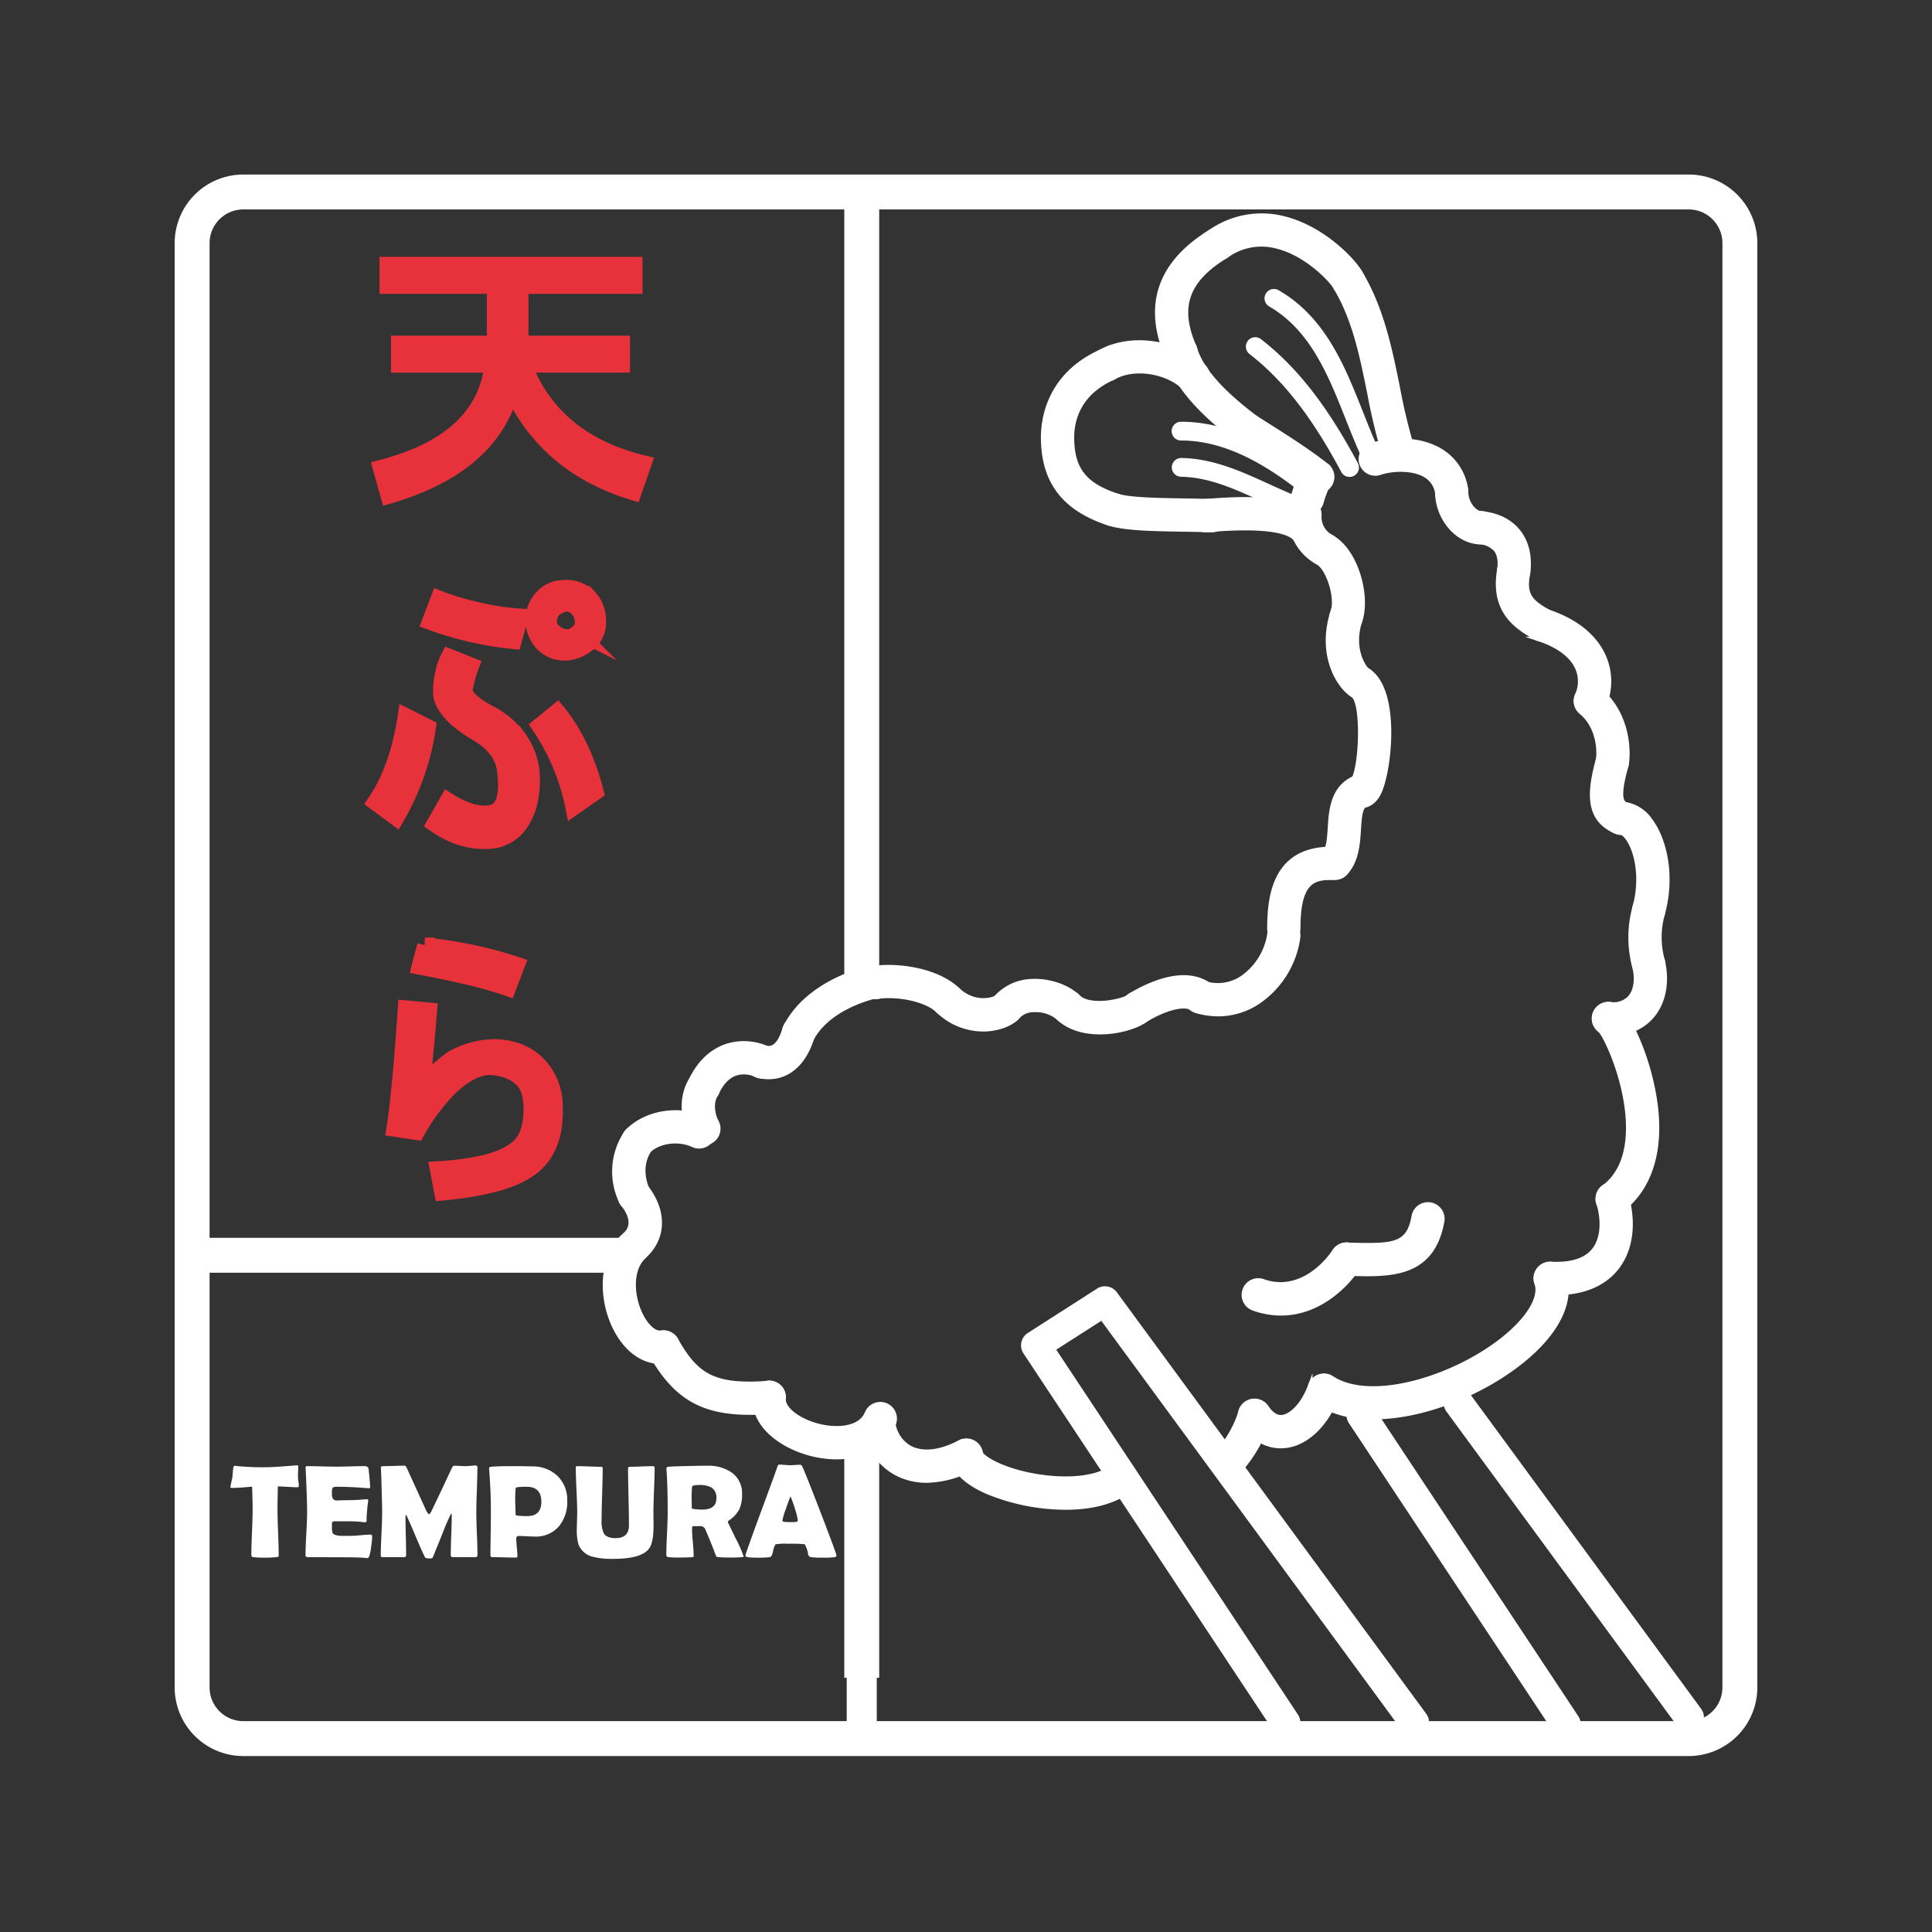 <svg id="Layer_1" data-name="Layer 1" xmlns="http://www.w3.org/2000/svg" width="159.999mm" height="159.999mm" viewBox="0 0 453.54 453.54"><rect x="0" y="0" width="453.54" height="453.54" fill="#333333" stroke="none"/><defs><style>.cls-1,.cls-2{fill:#fff;}.cls-1{stroke:#fff;}.cls-1,.cls-3{stroke-miterlimit:10;}.cls-3{fill:#e7323b;stroke:#e7323b;stroke-width:3.597px;}</style></defs><title>logoRed</title><path class="cls-1" d="M396.44,411.733H57.101a15.615,15.615,0,0,1-15.597-15.598V57.069A15.615,15.615,0,0,1,57.101,41.472H396.44a15.615,15.615,0,0,1,15.598,15.598V396.136A15.615,15.615,0,0,1,396.44,411.733ZM57.101,48.667a8.412,8.412,0,0,0-8.402,8.402V396.136a8.412,8.412,0,0,0,8.402,8.402H396.44a8.412,8.412,0,0,0,8.402-8.402V57.069a8.412,8.412,0,0,0-8.402-8.402Z"/><path class="cls-1" d="M277.272,86.188a3.409,3.409,0,0,1-3.123-2.041c-5.428-12.38-2.048-22.403,10.047-29.791a3.407,3.407,0,1,1,3.553,5.815c-9.216,5.63-11.416,11.982-7.357,21.24a3.41,3.41,0,0,1-3.119,4.777Z"/><path class="cls-1" d="M309.346,115.361a3.395,3.395,0,0,1-2.088-.716c-4.351-3.377-9.156-6.419-13.804-9.36l-2.588-1.642a3.407,3.407,0,1,1,3.662-5.747l2.571,1.63c4.783,3.027,9.729,6.158,14.338,9.735a3.408,3.408,0,0,1-2.092,6.1Z"/><path class="cls-1" d="M292.694,104.177a3.393,3.393,0,0,1-2.061-.696c-6.459-4.914-14.187-11.597-16.628-19.721a3.408,3.408,0,1,1,6.527-1.961c1.897,6.314,9.028,12.303,14.227,16.258a3.408,3.408,0,0,1-2.066,6.12Z"/><path class="cls-1" d="M316.433,69.177a3.408,3.408,0,0,1-3.033-1.849c-.701-1.269-6.501-7.753-13.799-9.494a13.984,13.984,0,0,0-11.705,2.242,3.408,3.408,0,1,1-3.848-5.625A21.011,21.011,0,0,1,301.526,51.29c9.271,2.357,16.489,10.097,17.938,12.927a3.409,3.409,0,0,1-3.031,4.96Z"/><path class="cls-1" d="M328.429,110.031a3.409,3.409,0,0,1-3.242-2.364,143.182,143.182,0,0,1-3.751-15.488c-1.8-8.865-3.499-17.238-7.932-24.664a3.408,3.408,0,1,1,5.852-3.493c5.029,8.424,6.925,17.767,8.759,26.801a138.312,138.312,0,0,0,3.559,14.754,3.41,3.41,0,0,1-3.244,4.453Z"/><path class="cls-1" d="M280.171,91.857a3.397,3.397,0,0,1-2.382-.971c-3.494-3.415-11.193-5.123-16.265-2.295a3.408,3.408,0,0,1-3.318-5.953c7.961-4.436,19.015-1.836,24.347,3.374a3.408,3.408,0,0,1-2.382,5.845Z"/><path class="cls-1" d="M248.263,106.033a3.408,3.408,0,0,1-3.407-3.408c0-4.215,1.326-14.613,13.616-20.12a3.408,3.408,0,0,1,2.787,6.22c-8.343,3.738-9.589,10.313-9.589,13.9A3.408,3.408,0,0,1,248.263,106.033Z"/><path class="cls-1" d="M261.317,123.044a3.403,3.403,0,0,1-1.057-.169c-10.511-3.424-15.405-9.859-15.405-20.251a3.407,3.407,0,1,1,6.814,0c0,7.497,2.9,11.229,10.702,13.771a3.408,3.408,0,0,1-1.055,6.649Z"/><path class="cls-1" d="M306.277,127.296a3.398,3.398,0,0,1-2.406-.995c-1.254-1.251-5.582-3.155-20.504-1.853a3.407,3.407,0,1,1-.592-6.789c14.042-1.228,22.031-.049,25.908,3.816a3.408,3.408,0,0,1-2.406,5.821Z"/><path class="cls-1" d="M284.523,124.461c-.039,0-.078,0-.117-.002-2.106-.071-4.331-.106-6.552-.142-7.12-.114-13.847-.221-17.594-1.442a3.407,3.407,0,1,1,2.111-6.479c2.772.903,9.582,1.011,15.592,1.107,2.261.036,4.527.072,6.673.144a3.408,3.408,0,0,1-.113,6.814Z"/><path class="cls-1" d="M322.272,109.484a1.704,1.704,0,0,1-1.535-.963c-1.601-3.312-3.015-6.878-4.383-10.328-4.096-10.325-8.33-21-18.181-26.697a1.704,1.704,0,0,1,1.705-2.95c10.876,6.289,15.333,17.525,19.643,28.391,1.408,3.549,2.737,6.901,4.284,10.102a1.704,1.704,0,0,1-1.533,2.445Z"/><path class="cls-1" d="M316.812,111.46a1.703,1.703,0,0,1-1.505-.901C308.361,97.56,301.675,88.97,293.627,82.707a1.704,1.704,0,0,1,2.094-2.689c8.442,6.571,15.41,15.496,22.592,28.935a1.704,1.704,0,0,1-1.501,2.507Z"/><path class="cls-1" d="M305.88,121.082a1.7,1.7,0,0,1-.565-.097c-3.101-1.09-6.141-2.48-9.081-3.825-6.32-2.89-12.289-5.619-18.996-5.744a1.704,1.704,0,0,1,.031-3.407h.033c7.415.139,13.989,3.145,20.349,6.052,2.871,1.313,5.84,2.67,8.795,3.709a1.704,1.704,0,0,1-.565,3.312Z"/><path class="cls-1" d="M307.749,116.307a1.698,1.698,0,0,1-1.06-.37c-7.631-6.065-17.866-13.025-29.389-13.025-.011,0-.023,0-.031,0a1.704,1.704,0,1,1,.031-3.407c12.577,0,23.444,7.355,31.51,13.765a1.704,1.704,0,0,1-1.062,3.038Z"/><path class="cls-1" d="M310.798,132.379a3.388,3.388,0,0,1-1.673-.441,12.185,12.185,0,0,1-6.193-11.305,3.408,3.408,0,0,1,6.811.258,5.351,5.351,0,0,0,2.734,5.113,3.408,3.408,0,0,1-1.679,6.375Z"/><path class="cls-1" d="M306.93,120.475a3.411,3.411,0,0,1-3.29-4.303,31.734,31.734,0,0,1,1.935-5.168,3.408,3.408,0,0,1,6.17,2.897,24.903,24.903,0,0,0-1.528,4.061A3.409,3.409,0,0,1,306.93,120.475Z"/><path class="cls-1" d="M315.94,148.476a3.41,3.41,0,0,1-3.153-4.698c1.284-3.144-.907-10.41-3.554-11.781a3.408,3.408,0,0,1,3.135-6.052c6.169,3.196,9.114,14.569,6.728,20.411A3.409,3.409,0,0,1,315.94,148.476Z"/><path class="cls-1" d="M319.365,163.724a3.388,3.388,0,0,1-1.507-.353c-3.24-1.602-8.26-9.135-5.178-19.293a3.408,3.408,0,1,1,6.521,1.978c-1.97,6.491,1.069,10.662,1.804,11.271a3.408,3.408,0,0,1-1.641,6.396Zm1.676-6.369h0Zm-.163-.094c.024.012.048.024.071.036C320.925,157.283,320.9,157.272,320.878,157.261Z"/><path class="cls-1" d="M319.592,189.182a4.012,4.012,0,0,1-1.52-.3,3.408,3.408,0,0,1-.203-6.212c1.791-4.13,2.106-17.889-.31-19.467a3.435,3.435,0,0,1-1.033-4.707,3.381,3.381,0,0,1,4.652-1.068c7.21,4.518,5.092,23.804,2.49,28.863C322.565,188.436,320.992,189.182,319.592,189.182Z"/><path class="cls-1" d="M301.378,221.329a3.408,3.408,0,0,1-3.407-3.408c0-8.009,1.507-18.656,14.544-18.656a3.408,3.408,0,0,1,0,6.815c-4.229,0-7.729.891-7.729,11.841A3.408,3.408,0,0,1,301.378,221.329Z"/><path class="cls-1" d="M285.992,238.089a18.276,18.276,0,0,1-5.305-.81,3.408,3.408,0,0,1,1.973-6.523,10.214,10.214,0,0,0,8.956-1.232,15.266,15.266,0,0,0,6.375-10.289,3.408,3.408,0,0,1,6.773.762,21.905,21.905,0,0,1-9.399,15.218A16.848,16.848,0,0,1,285.992,238.089Z"/><path class="cls-1" d="M267.113,239.967a3.408,3.408,0,0,1-1.76-6.328c4.511-2.714,12.946-6.618,18.755-2.265a3.408,3.408,0,1,1-4.088,5.453c-1.798-1.346-6.279-.281-11.153,2.651A3.389,3.389,0,0,1,267.113,239.967Z"/><path class="cls-1" d="M258.244,242.328c-3.533,0-7.143-.88-9.725-3.268a3.408,3.408,0,0,1,4.627-5.004c2.843,2.63,10.232.96,11.652-.001a3.407,3.407,0,0,1,4.707,4.926C267.798,240.671,263.093,242.328,258.244,242.328Zm6.514-8.234c-.016.015-.029.028-.043.042C264.728,234.121,264.743,234.107,264.758,234.094Z"/><path class="cls-1" d="M236.268,239.967a3.408,3.408,0,0,1-2.638-5.564,11.686,11.686,0,0,1,8.734-4.102c4.098-.169,8.48,1.382,10.911,3.881a3.407,3.407,0,1,1-4.885,4.752,8.28,8.28,0,0,0-5.73-1.823,5.035,5.035,0,0,0-3.751,1.603A3.404,3.404,0,0,1,236.268,239.967Z"/><path class="cls-1" d="M230.786,241.65a15.325,15.325,0,0,1-10.546-4.292,3.408,3.408,0,0,1,4.644-4.988c3.828,3.566,8.242,2.36,9.025,1.732a3.387,3.387,0,0,1,4.802.044,3.426,3.426,0,0,1-.046,4.835C237.19,240.44,234.237,241.65,230.786,241.65Z"/><path class="cls-1" d="M222.562,238.272a3.395,3.395,0,0,1-2.396-.984c-2.542-2.514-9.072-4.017-14.261-3.284a3.408,3.408,0,0,1-.954-6.748c6.262-.886,15.401.631,20.007,5.186a3.407,3.407,0,0,1-2.396,5.83Z"/><path class="cls-1" d="M187.435,245.898a3.409,3.409,0,0,1-3.022-4.977c4.865-9.387,16.035-12.783,19.342-13.6a3.408,3.408,0,0,1,1.635,6.617c-2.604.643-11.378,3.274-14.926,10.12A3.408,3.408,0,0,1,187.435,245.898Z"/><path class="cls-1" d="M180.449,252.852a10.867,10.867,0,0,1-2.302-.256,3.408,3.408,0,0,1,1.449-6.66c.913.199,3.052.664,4.579-4.426a3.408,3.408,0,1,1,6.527,1.959C188.896,249.485,185.15,252.852,180.449,252.852Z"/><path class="cls-1" d="M165.162,258.604a3.408,3.408,0,0,1-3.086-4.848c2.396-5.141,5.8-7.258,8.234-8.129a13.312,13.312,0,0,1,10.035.565,3.407,3.407,0,1,1-2.946,6.144,6.472,6.472,0,0,0-4.791-.293c-1.763.631-3.228,2.176-4.354,4.591A3.408,3.408,0,0,1,165.162,258.604Z"/><path class="cls-1" d="M165.238,268.36a3.407,3.407,0,0,1-2.999-1.785c-1.931-3.564-2.659-9.039.068-13.235a3.408,3.408,0,1,1,5.715,3.713c-.976,1.502-.883,4.259.209,6.276a3.409,3.409,0,0,1-2.993,5.031Z"/><path class="cls-1" d="M149.743,271.31a3.407,3.407,0,0,1-2.439-5.786c4.352-4.463,12.196-5.709,18.244-2.899a3.408,3.408,0,0,1-2.871,6.182c-3.437-1.598-8.144-.935-10.494,1.476A3.398,3.398,0,0,1,149.743,271.31Z"/><path class="cls-1" d="M148.889,284.019a3.408,3.408,0,0,1-3.105-2,16.289,16.289,0,0,1,1.145-16.035,3.407,3.407,0,1,1,5.63,3.84c-2.688,3.94-1.114,8.176-.568,9.379a3.408,3.408,0,0,1-3.101,4.816Z"/><path class="cls-1" d="M148.888,295.878a3.408,3.408,0,0,1-2.252-5.967c2.72-2.391.909-5.521-.412-7.173a3.408,3.408,0,1,1,5.323-4.256c4.616,5.774,4.454,12.27-.412,16.548A3.397,3.397,0,0,1,148.888,295.878Z"/><path class="cls-1" d="M154.89,319.668c-4.121,0-8.076-2.955-10.567-8.01-3.279-6.652-3.565-16.233,2.233-21.673a3.408,3.408,0,0,1,4.663,4.971c-3.345,3.138-2.9,9.395-.783,13.688,1.354,2.746,3.257,4.426,4.753,4.184a3.407,3.407,0,1,1,1.103,6.725A8.609,8.609,0,0,1,154.89,319.668Z"/><path class="cls-1" d="M176.079,331.639c-11.482,0-17.675-3.828-23.304-13.77a3.408,3.408,0,0,1,5.931-3.357c4.708,8.315,8.688,11.099,21.627,10.141a3.408,3.408,0,0,1,.503,6.797C179.154,331.573,177.571,331.639,176.079,331.639Z"/><path class="cls-1" d="M196.352,342.085a23.972,23.972,0,0,1-5.559-.681c-6.975-1.666-14.207-6.647-13.604-13.646a3.408,3.408,0,1,1,6.79.584c-.206,2.392,3.562,5.277,8.398,6.433,4.493,1.073,9.677.533,11.138-3.092a3.408,3.408,0,0,1,6.321,2.547C207.821,339.231,202.702,342.085,196.352,342.085Z"/><path class="cls-1" d="M217.557,347.59a15.068,15.068,0,0,1-7.165-1.724,14.519,14.519,0,0,1-7.495-11.517,3.408,3.408,0,0,1,6.775-.738,7.808,7.808,0,0,0,3.927,6.241c2.954,1.577,7.098,1.125,11.666-1.267a3.408,3.408,0,1,1,3.16,6.039A23.673,23.673,0,0,1,217.557,347.59Z"/><path class="cls-1" d="M250.151,353.921a48.879,48.879,0,0,1-18.148-3.579c-5.235-2.244-8.107-5.034-8.537-8.29a3.408,3.408,0,0,1,6.748-.949c.29.677,2.622,2.621,7.87,4.195,7.653,2.298,17.976,2.75,22.893-.831a3.408,3.408,0,1,1,4.012,5.51C261.07,352.83,255.671,353.921,250.151,353.921ZM230.207,341.079"/><path class="cls-1" d="M288.901,345.912a3.407,3.407,0,0,1-2.552-5.665,26.081,26.081,0,0,0,4.925-8.986,3.408,3.408,0,0,1,6.5,2.051,32.595,32.595,0,0,1-6.319,11.451A3.401,3.401,0,0,1,288.901,345.912Z"/><path class="cls-1" d="M300.646,339.495c-3.437,0-6.572-1.842-8.932-5.282a3.408,3.408,0,1,1,5.621-3.853c1.155,1.684,2.406,2.456,3.688,2.297,1.987-.246,4.793-2.655,6.583-7.484a3.408,3.408,0,0,1,6.391,2.369c-2.487,6.709-7.138,11.261-12.137,11.879A10.025,10.025,0,0,1,300.646,339.495Z"/><path class="cls-1" d="M322.432,332.7a24.595,24.595,0,0,1-13.485-3.484,3.408,3.408,0,1,1,3.709-5.719c9.219,5.981,28.466.076,39.972-8.964,6.159-4.838,9.252-9.94,8.072-13.313a3.408,3.408,0,1,1,6.434-2.25c2.237,6.399-1.516,14.025-10.296,20.923C347.447,327.27,333.912,332.7,322.432,332.7Z"/><path class="cls-1" d="M365.278,303.536c-.495,0-1.003-.013-1.527-.038a3.407,3.407,0,1,1,.33-6.807c4.856.236,8.281-.88,10.149-3.317,2.341-3.054,2.005-7.766,1.005-10.873a3.408,3.408,0,1,1,6.488-2.086c1.575,4.899,1.855,11.966-2.084,17.105C377.496,300.316,373.287,303.536,365.278,303.536Z"/><path class="cls-1" d="M378.482,284.866a3.408,3.408,0,0,1-2.046-6.136c3.378-2.53,5.291-6.515,5.686-11.843.802-10.816-4.821-23.199-6.561-25.073a3.408,3.408,0,0,1,3.955-5.547c3.438,2.298,9.172,15.788,9.484,27.44.242,9.06-2.689,16.142-8.479,20.477A3.393,3.393,0,0,1,378.482,284.866Zm-2.756-42.935.003.002Zm-.209-.164Z"/><path class="cls-1" d="M378.79,242.569a14.85,14.85,0,0,1-1.517-.079,3.408,3.408,0,1,1,.699-6.779,5.271,5.271,0,0,0,4.607-1.502c1.381-1.551,1.796-4.13,1.141-7.075a3.408,3.408,0,0,1,6.652-1.481c1.138,5.109.153,9.88-2.701,13.088A11.598,11.598,0,0,1,378.79,242.569Z"/><path class="cls-1" d="M387.045,229.802a3.409,3.409,0,0,1-3.279-2.491,26.682,26.682,0,0,1,.053-14.714,3.407,3.407,0,1,1,6.457,2.179,20.028,20.028,0,0,0,.053,10.7,3.41,3.41,0,0,1-3.283,4.327Z"/><path class="cls-1" d="M387.049,217.095a3.412,3.412,0,0,1-3.289-4.308c1.805-6.598.494-13.072-1.732-16.059-.75-1.005-1.323-1.235-1.481-1.238a3.408,3.408,0,1,1,.15-6.814,8.893,8.893,0,0,1,6.794,3.977c3.221,4.318,5.349,12.774,2.844,21.931A3.409,3.409,0,0,1,387.049,217.095Z"/><path class="cls-1" d="M380.619,195.492a3.405,3.405,0,0,1-1.328-.271c-6.602-2.798-6.411-8.894-4.094-17.186a3.408,3.408,0,0,1,6.564,1.835c-2.249,8.043-.84,8.64.19,9.076a3.409,3.409,0,0,1-1.332,6.546Z"/><path class="cls-1" d="M378.482,182.361a3.41,3.41,0,0,1-3.318-4.195c.005-.03.949-6.757-4.04-11.025a3.408,3.408,0,0,1,4.432-5.179c7.217,6.176,6.758,15.593,6.239,17.777A3.408,3.408,0,0,1,378.482,182.361Z"/><path class="cls-1" d="M373.338,167.96a3.41,3.41,0,0,1-3.1-4.82,7.759,7.759,0,0,0,.035-6.299c-1.287-2.937-4.446-5.303-9.135-6.842a3.408,3.408,0,0,1,2.127-6.476c8.313,2.73,11.794,7.26,13.25,10.58a14.557,14.557,0,0,1-.074,11.859A3.408,3.408,0,0,1,373.338,167.96Z"/><path class="cls-1" d="M362.199,150.169a3.391,3.391,0,0,1-1.607-.405c-5.468-2.932-10.293-6.939-8.597-16.316a3.408,3.408,0,0,1,6.707,1.213c-.843,4.657.16,6.442,5.11,9.098a3.408,3.408,0,0,1-1.613,6.411Z"/><path class="cls-1" d="M355.353,137.462a3.411,3.411,0,0,1-3.378-3.885c.124-.875.292-3.066-.815-4.509a5.615,5.615,0,0,0-3.936-1.797,3.408,3.408,0,1,1,.828-6.765c3.757.46,6.621,1.945,8.516,4.415,2.581,3.366,2.458,7.466,2.154,9.611A3.408,3.408,0,0,1,355.353,137.462Z"/><path class="cls-1" d="M347.639,127.296c-5.466,0-10.261-5.551-10.261-11.879a3.407,3.407,0,1,1,6.814,0c0,2.976,2.236,5.064,3.446,5.064a3.408,3.408,0,0,1,0,6.815Z"/><path class="cls-1" d="M340.781,118.825a3.409,3.409,0,0,1-3.361-2.872,5.811,5.811,0,0,0-2.787-4.339c-2.919-1.76-7.714-1.621-10.745-.594a3.408,3.408,0,0,1-2.186-6.455c4.604-1.56,11.477-1.789,16.453,1.215a12.58,12.58,0,0,1,5.995,9.101,3.408,3.408,0,0,1-2.829,3.901A3.449,3.449,0,0,1,340.781,118.825Z"/><path class="cls-1" d="M300.71,308.333a19.148,19.148,0,0,1-6.475-1.157,3.407,3.407,0,1,1,2.291-6.418c7.073,2.526,13.29-2.003,16.755-7.079a3.408,3.408,0,1,1,5.629,3.842C315.034,303.199,308.556,308.333,300.71,308.333Z"/><path class="cls-1" d="M320.885,299.1c-1.312,0-2.639-.035-3.959-.069l-.916-.024a3.407,3.407,0,1,1,.172-6.812l.923.023c10.251.27,13.548.032,14.759-6.702a3.407,3.407,0,0,1,6.707,1.205C336.586,297.758,329.02,299.1,320.885,299.1Z"/><path class="cls-1" d="M313.37,206.081a3.407,3.407,0,0,1-2.545-5.672c1.056-1.187,1.213-3.701,1.365-6.133.251-3.991.593-9.456,5.848-11.683a3.408,3.408,0,0,1,2.66,6.275c-1.24.525-1.481,2.265-1.706,5.834-.214,3.418-.457,7.292-3.075,10.236A3.399,3.399,0,0,1,313.37,206.081Z"/><rect class="cls-1" x="199.269" y="355.047" width="6.051" height="55.106"/><rect class="cls-1" x="198.697" y="45.069" width="7.194" height="188.949"/><rect class="cls-1" x="48.003" y="291.08" width="97.377" height="7.195"/><path class="cls-1" d="M301.812,407.353a2.951,2.951,0,0,1-2.465-1.322l-58.663-88.576a2.952,2.952,0,0,1,.869-4.117l16.254-10.412a2.954,2.954,0,0,1,3.974.739l72.626,98.95a2.953,2.953,0,0,1-4.762,3.494l-70.986-96.716-11.395,7.3L304.272,402.77a2.953,2.953,0,0,1-2.459,4.584Z"/><path class="cls-2" d="M70.148,348.837q0,.305-.335.305-.579,0-4.582-.229-.092,3.851-.091,5.374,0,1.796.144,5.404t.144,5.404c0,.192-.045.315-.137.365a1.813,1.813,0,0,1-.426.076,21.913,21.913,0,0,1-2.68.122,20.988,20.988,0,0,1-2.755-.122.447.447,0,0,1-.426-.472q0-1.796.152-5.39.152-3.592.152-5.389,0-1.188-.122-5.298-3.045.305-4.856.305-.244,0-.244-.152A8.877,8.877,0,0,1,54.3,347.97q.244-1.066.274-1.294.045-.716.106-1.432.106-1.141.365-1.142c.021,0,.091.005.213.016a61.505,61.505,0,0,0,7.292.319q1.37,0,5.054-.289,1.978-.152,1.994-.152a.831.831,0,0,1,.35.038c.03.025.051.124.061.297q0,.41-.031,1.142-.031.807-.03,1.142a9.088,9.088,0,0,0,.099,1.119A9.14,9.14,0,0,1,70.148,348.837Z"/><path class="cls-2" d="M87.366,360.803a19.828,19.828,0,0,1-.259,2.405,9.175,9.175,0,0,1-.487,2.269.566.566,0,0,1-.502.289,3.765,3.765,0,0,1-.457-.046q-1.111-.152-6.485-.152-1.173,0-3.486-.015t-3.471-.016q-.502,0-.502-.441,0-1.705.19-5.123t.19-5.122q0-1.736-.183-6.471-.045-1.217-.168-3.638l-.015-.214c-.021-.232.106-.35.38-.35q1.127,0,3.387.06t3.387.061q1.111,0,3.349-.061t3.349-.06q.792,0,.914.594.076.35.236,2.124t.16,2.153q0,.321-.305.32c-.061,0-.168-.005-.32-.016q-4.05-.334-7.277-.335-.806,0-.989.381a4.774,4.774,0,0,0-.076,1.172,2.146,2.146,0,0,0,.305,1.37,1.305,1.305,0,0,0,.989.289c.102,0,.299-.007.594-.022s.538-.022.731-.022q1.918,0,3.882-.106.167-.016.837-.076a7.341,7.341,0,0,1,.822-.061q.365,0,.365.351a22.009,22.009,0,0,0-.274,2.329q-.122,1.217-.122,2.436,0,.305-.441.305l-1.37-.152q-.868-.091-3.958-.092H78.673q-.625,0-.731.305-.015.076-.015.944a4.467,4.467,0,0,0,.152,1.491q.259.579,1.949.685H82.25q.807,0,2.398-.144t2.382-.144Q87.365,360.255,87.366,360.803Z"/><path class="cls-2" d="M112.088,365.065q0,.472-.441.472h-5.389q-.442,0-.441-.533,0-1.537.114-4.612t.114-4.612q0-.442-.137-.473a43.733,43.733,0,0,0-2.04,4.704q-1.096,2.71-2.192,5.404a.641.641,0,0,1-.381.411,6.059,6.059,0,0,1-.609.016q-.792,0-.944-.305-.822-1.674-2.162-4.871-1.431-3.381-2.147-4.887a.476.476,0,0,0-.137-.168.726.726,0,0,0-.106.441q0,1.493.076,4.476t.076,4.476q0,.533-.426.533h-5.085c-.203,0-.327-.033-.373-.099a.63.63,0,0,1-.069-.343q0-1.66.16-4.985t.16-4.986q0-1.765-.152-6.622-.015-1.263-.137-3.76l-.015-.259q-.015-.305.639-.305.837,0,2.512-.054t2.512-.053q.167,0,.472.64l4.445,9.758q.472.99.791.989.168,0,.715-1.142,1.538-3.196,4.552-9.637.259-.593.563-.594.442,0,1.332.046t1.347.046q.381,0,1.165-.076t1.165-.076q.456,0,.457.365,0,1.797-.129,5.366t-.129,5.366q0,1.66.137,4.979T112.088,365.065Z"/><path class="cls-2" d="M133.158,352.323a8.92,8.92,0,0,1-1.934,5.968,7.113,7.113,0,0,1-5.708,2.42q-.609,0-1.835-.068t-1.835-.068q-.655,0-.655.564,0,.7.137,2.086t.137,2.07q0,.35-.32.35-.929,0-2.786-.053t-2.786-.054a.39.39,0,0,1-.441-.441q0-1.69.053-5.077t.053-5.077q0-4.78-.411-10.047l-.015-.214c-.021-.192.132-.31.457-.35q1.188-.152,5.237-.152,2.39,0,4.582.06a8.327,8.327,0,0,1,5.815,2.269A7.808,7.808,0,0,1,133.158,352.323Zm-6.074.243q0-3.546-3.456-3.547-2.436,0-2.558.274a24.746,24.746,0,0,0-.106,3.517q0,.472.038,1.393t.038,1.394q0,.305,2.74.304Q127.084,355.9,127.084,352.566Z"/><path class="cls-2" d="M153.42,358.062q0,3.882-.929,5.298-1.705,2.588-8.51,2.588a18.262,18.262,0,0,1-4.734-.472,4.763,4.763,0,0,1-3.44-2.908,12.024,12.024,0,0,1-.396-3.745q0-.624.046-1.856t.045-1.843q0-1.765-.168-5.298t-.168-5.282q0-.365.32-.365.929,0,2.809.076t2.809.076q.38,0,.38.335,0,2.01-.129,6.021t-.129,6.021a6.991,6.991,0,0,0,.502,3.227q.669,1.143,2.801,1.142,3.12,0,3.121-3.029,0-2.206-.106-6.622t-.106-6.622q0-.472.38-.472.898,0,2.71-.076t2.709-.076q.442,0,.441.365,0,1.75-.144,5.282t-.144,5.298q0,.488.015,1.47T153.42,358.062Z"/><path class="cls-2" d="M174.565,365.385q0,.107-.305.152a26.38,26.38,0,0,1-2.907.092,25.918,25.918,0,0,1-2.71-.092,1.545,1.545,0,0,1-.381-.076.676.676,0,0,1-.213-.305q-.229-.593-.67-1.766-.593-1.522-1.857-4.491a1.344,1.344,0,0,0-1.264-.654q.456.031-1.568.03-.228,0-.228.776,0,1.036.19,3.091t.19,3.09q0,.259-.137.305c-.143.01-.284.021-.426.03q-.899.061-2.801.061a20.199,20.199,0,0,1-2.619-.092q-.442-.091-.441-.472,0-1.674.16-5.055t.16-5.069q0-6.439-.289-10.047l-.015-.214c-.01-.172.149-.289.479-.35s1.88-.122,4.65-.183q2.816-.061,4.491-.061a9.512,9.512,0,0,1,5.663,1.568,5.875,5.875,0,0,1,2.481,5.1,8.239,8.239,0,0,1-.64,3.547,7.221,7.221,0,0,1-2.359,2.573c-.234.162-.35.315-.35.457q0-.016,1.857,3.82A27.67,27.67,0,0,1,174.565,365.385Zm-6.394-13.655a2.731,2.731,0,0,0-1.218-2.573A6.098,6.098,0,0,0,164,348.608q-1.446,0-1.538.441a26.397,26.397,0,0,0-.091,2.984q0,.35.015,1.035c.01.456.015.797.015,1.02q0,.076.487.152a13.28,13.28,0,0,0,1.949.137Q168.171,354.378,168.171,351.729Z"/><path class="cls-2" d="M196.366,365.156c0,.183-.127.31-.381.381a17.47,17.47,0,0,1-2.832.122,19.234,19.234,0,0,1-2.801-.122.82.82,0,0,1-.654-.685,5.819,5.819,0,0,0-.807-2.345,33.517,33.517,0,0,0-4.08-.106,12.001,12.001,0,0,0-2.755.137,4.173,4.173,0,0,0-.579,1.629q-.289,1.264-.7,1.37a25.597,25.597,0,0,1-3.471.122q-2.329,0-2.329-.441,0-.396,3.44-9.729,3.729-10.093,4.049-11.098.183-.579.426-.578.412,0,1.272.076t1.286.076q.411,0,1.21-.054t1.195-.053q.289,0,.533.502.746,1.598,4.354,10.961Q196.365,364.746,196.366,365.156Zm-10.793-13.868q-.32.669-1.081,2.907a15.826,15.826,0,0,0-.822,2.786q0,.274.914.305.472.031,1.553.03,1.005,0,1.111-.243a.59.59,0,0,0,.031-.214,14.853,14.853,0,0,0-.701-2.771A21.614,21.614,0,0,0,185.572,351.288Z"/><rect class="cls-1" x="198.697" y="338.259" width="7.195" height="55.106"/><line class="cls-1" x1="396.551" y1="403.181" x2="342.345" y2="329.327"/><path class="cls-1" d="M396.553,406.134a2.947,2.947,0,0,1-2.383-1.206l-54.206-73.853a2.953,2.953,0,1,1,4.762-3.494l54.206,73.853a2.953,2.953,0,0,1-2.379,4.7Z"/><line class="cls-1" x1="319.534" y1="332.167" x2="367.627" y2="404.783"/><path class="cls-1" d="M367.63,407.736a2.951,2.951,0,0,1-2.465-1.322l-48.093-72.616a2.953,2.953,0,1,1,4.924-3.262l48.093,72.616a2.953,2.953,0,0,1-2.459,4.584Z"/><line class="cls-2" x1="317.832" y1="329.599" x2="319.534" y2="332.167"/><path class="cls-2" d="M319.537,335.12a2.951,2.951,0,0,1-2.465-1.322l-1.701-2.568a2.953,2.953,0,0,1,4.924-3.262l1.701,2.568a2.953,2.953,0,0,1-2.459,4.584Z"/><path class="cls-3" d="M148.774,115.688q-20.365-6.167-28.669-24.114-4.823,17.954-28.937,24.918l-1.875-6.698q24.114-6.16,26.257-24.114h-21.97v-5.09h22.506V67.192H90.901v-5.09h58.141v5.09H122.25v13.397h23.846v5.09h-23.042q6.964,17.954,28.133,23.043Z"/><path class="cls-3" d="M95.188,167.988l5.359,2.68a59.196,59.196,0,0,1-7.502,21.435l-5.091-3.751Q93.31,180.583,95.188,167.988ZM111.8,143.07a59.102,59.102,0,0,0,10.45,1.607l-1.608,5.894a79.992,79.992,0,0,1-19.827-4.555l2.143-5.627A59.64,59.64,0,0,0,111.8,143.07Zm9.914,30.008a16.218,16.218,0,0,1,3.215,8.842q.264,7.775-3.215,12.057a9.226,9.226,0,0,1-6.698,3.483q-6.7.534-13.129-4.019l3.215-5.627q5.89,3.755,10.182,2.947,4.282-.803,3.215-9.646-.54-5.357-6.43-8.842-7.774-4.553-8.574-9.11a17,17,0,0,1,.536-5.358,12.839,12.839,0,0,1,1.34-3.751l5.358,2.144a29.637,29.637,0,0,0-1.607,5.894q.264,2.412,6.43,5.627A19.453,19.453,0,0,1,121.713,173.079Zm16.612-32.956a8.21,8.21,0,0,1,2.144,5.627,6.414,6.414,0,0,1-2.679,5.627,9.2,9.2,0,0,1-4.555,1.876,7.176,7.176,0,0,1-5.894-2.144,7.955,7.955,0,0,1-2.143-6.163,7.532,7.532,0,0,1,2.143-4.823,6.664,6.664,0,0,1,4.823-2.144A7.542,7.542,0,0,1,138.325,140.123Zm-7.502,26.794q6.16,7.504,9.109,19.023l-5.358,3.751a52.375,52.375,0,0,0-8.038-19.291Zm4.823-18.487a2.679,2.679,0,0,0,1.072-2.68,4.317,4.317,0,0,0-1.072-2.679,3.882,3.882,0,0,0-2.679-1.34,6.358,6.358,0,0,0-2.947,1.34,4.289,4.289,0,0,0-1.072,2.679,2.87,2.87,0,0,0,1.339,2.68,4.274,4.274,0,0,0,2.68,1.071A3.134,3.134,0,0,0,135.646,148.429Z"/><path class="cls-3" d="M126.804,250.296a13.934,13.934,0,0,1,3.483,9.11q.534,10.449-5.894,15.004-5.896,4.283-20.63,5.626L102.69,274.41q13.395-.804,18.219-4.555,3.479-2.413,3.751-8.307.264-5.086-1.607-7.502-2.681-3.215-8.038-3.482-4.289,0-9.377,4.822a48.148,48.148,0,0,0-7.77,10.449l-5.359-.804q1.337-8.571,2.679-28.4l5.627.536q-.54,6.7-1.608,17.683a39.178,39.178,0,0,1,6.966-6.43,20.674,20.674,0,0,1,10.182-2.68Q123.049,246.011,126.804,250.296Zm-27.061-28.4a97.908,97.908,0,0,1,21.702,4.555l-2.143,5.627q-6.701-2.411-20.899-5.091Z"/></svg>